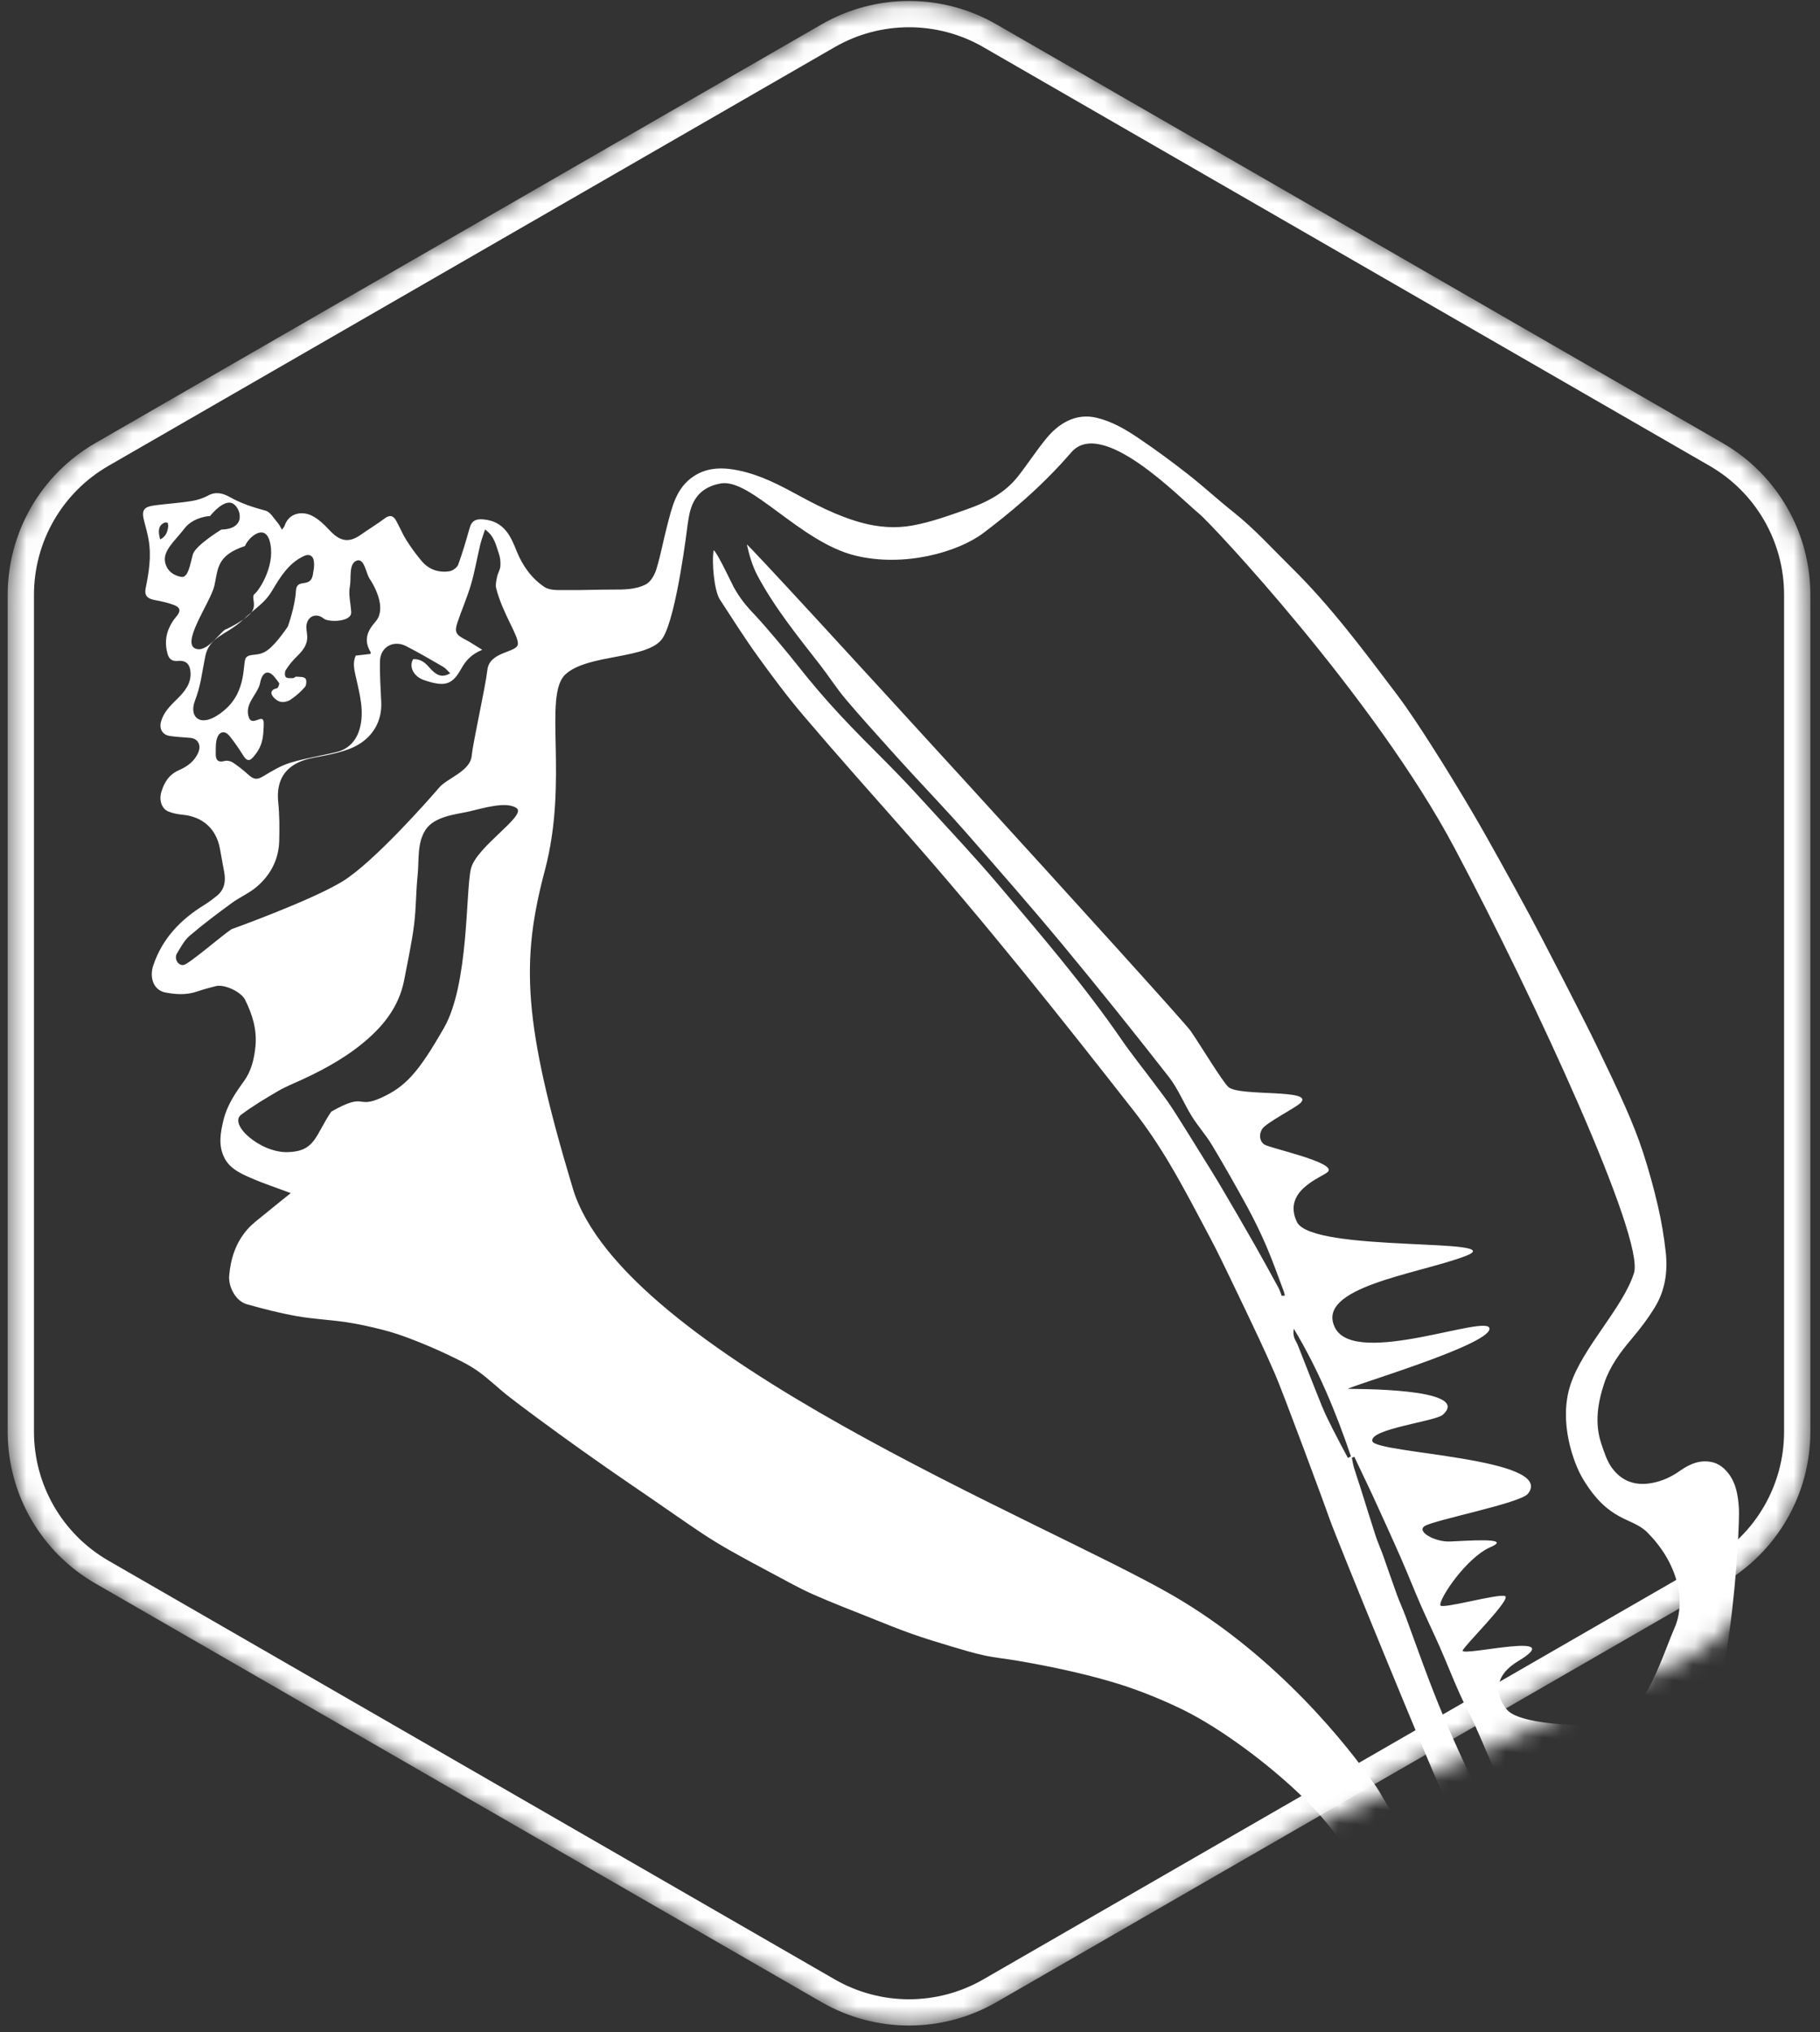 <svg xmlns="http://www.w3.org/2000/svg" xmlns:xlink="http://www.w3.org/1999/xlink" width="103" height="115" viewBox="0 0 103 115">
  <rect x="0" y="0" width="103" height="115" fill="#333333" stroke="none"/>
  <defs>
    <path id="conch-icon-a" d="M56.395,1.365 L97.493,25.058 L97.493,25.058 C100.563,26.827 102.454,30.101 102.454,33.644 L102.454,81.005 L102.454,81.005 C102.454,84.548 100.563,87.821 97.493,89.591 L56.395,113.284 L56.395,113.284 C53.331,115.05 49.559,115.05 46.495,113.284 L5.396,89.591 L5.396,89.591 C2.327,87.821 0.435,84.548 0.435,81.005 L0.435,33.644 L0.435,33.644 C0.435,30.101 2.327,26.827 5.396,25.058 L46.495,1.365 L46.495,1.365 C49.559,-0.402 53.331,-0.402 56.395,1.365 Z"/>
  </defs>
  <g fill="none" fill-rule="evenodd" transform="translate(0 .015)">
    <mask id="conch-icon-b" fill="#fff">
      <use xlink:href="#conch-icon-a"/>
    </mask>
    <path fill="#FFF" d="M78.037,79.801 C77.983,79.836 77.929,79.871 77.875,79.907 C77.546,79.416 77.21,78.93 76.89,78.433 C76.621,78.016 76.35,77.598 76.116,77.162 C75.529,76.063 74.963,74.953 74.385,73.849 C74.314,73.714 74.206,73.595 74.145,73.457 C74.078,73.307 74.046,73.143 74.067,72.958 C75.677,75.091 76.934,77.404 78.037,79.801 M97.263,87.545 C96.752,89.149 96.167,92.431 94.559,93.161 C93.598,93.597 89.351,93.972 88.368,93.178 C88.176,93.023 86.828,91.718 88.66,90.334 C91.364,88.292 85.496,90.417 85.474,90.073 C85.461,89.874 87.937,86.872 87.538,86.752 C87.139,86.633 84.026,87.89 83.949,87.652 C83.831,87.287 85.146,84.802 86.422,84.086 C87.698,83.37 84.946,83.887 84.109,84.006 C83.272,84.126 82.155,83.648 82.594,83.29 C83.092,82.883 87.856,81.437 88.222,80.853 C89.594,78.662 79.441,79.495 79.155,78.825 C78.868,78.155 82.579,77.335 82.96,76.915 C84.516,75.204 77.618,76.017 77.477,76.017 C77.503,75.872 85.109,72.753 85.08,71.81 C85.05,70.867 77.76,74.808 76.378,72.653 C74.995,70.498 80.69,69.151 83.253,67.872 C86.03,66.487 74.63,68.601 73.607,66.924 C72.584,65.247 74.739,64.28 75.049,63.93 C75.567,63.346 71.644,62.939 71.314,62.76 C71.043,62.614 70.934,62.248 71.1,61.905 C71.279,61.532 72.836,60.528 73.1,60.217 C73.871,59.311 69.675,60.217 68.966,59.746 C68.62,59.515 67.155,57.572 66.496,56.804 C65.836,56.037 38.561,31.812 38.644,32.058 C38.842,32.642 39.081,33.236 39.425,33.744 C40.588,35.461 42.057,36.921 43.488,38.411 C44.033,38.979 44.526,39.6 45.091,40.146 C45.995,41.019 46.937,41.853 47.867,42.698 C48.348,43.136 48.835,43.566 49.323,43.996 C50.433,44.977 51.565,45.933 52.652,46.939 C54.713,48.848 56.777,50.754 58.786,52.716 C61.074,54.951 63.324,57.225 65.545,59.525 C66.138,60.14 66.545,60.93 67.075,61.611 C67.482,62.132 67.982,62.581 68.379,63.109 C69.192,64.189 69.979,65.29 70.746,66.403 C71.212,67.08 71.647,67.781 72.048,68.498 C72.49,69.289 72.876,70.112 73.285,70.922 C73.319,70.99 73.339,71.067 73.365,71.139 C73.306,71.151 73.248,71.164 73.189,71.176 C73.115,71.031 73.054,70.877 72.962,70.744 C72.431,69.975 71.901,69.205 71.356,68.446 C70.628,67.433 69.892,66.425 69.15,65.423 C68.71,64.829 68.253,64.248 67.8,63.665 C67.17,62.856 66.547,62.041 65.901,61.245 C65.542,60.803 65.143,60.392 64.757,59.972 C64.055,59.211 63.322,58.478 62.65,57.692 C60.234,54.866 57.532,52.318 54.853,49.752 C53.332,48.296 51.733,46.922 50.158,45.522 C49.389,44.838 48.609,44.163 47.809,43.514 C45.577,41.704 44.131,40.529 42.136,38.478 C41.558,37.884 40.107,36.481 39.543,36.003 C38.946,35.496 38.56,35.109 38.162,34.54 C38.036,34.361 37.023,32.677 36.809,32.571 C36.755,33.243 37.078,34.855 37.449,35.311 C38.257,36.304 39.051,37.311 39.903,38.265 C40.855,39.328 41.824,40.382 42.858,41.365 C44.93,43.337 47.045,45.265 49.154,47.199 C54.213,51.835 59.017,56.727 63.785,61.656 C64.629,62.528 65.408,63.473 66.132,64.446 C67.08,65.719 67.952,67.049 68.84,68.366 C69.315,69.071 69.759,69.796 70.207,70.519 C70.86,71.572 71.508,72.628 72.149,73.688 C72.534,74.324 72.908,74.967 73.275,75.613 C73.797,76.532 76.793,82.565 77.183,83.407 C77.631,84.374 84.447,97.051 85.034,97.948 C85.716,98.99 89.064,103.539 89.177,103.662 C89.214,103.639 87.487,98.416 87.017,97.67 C86.016,96.084 85.518,95.185 85.169,94.573 C84.679,93.715 84.215,92.841 83.769,91.96 C83.188,90.815 82.64,89.655 82.071,88.506 C81.868,88.097 81.633,87.704 81.433,87.295 C81.092,86.598 80.771,85.893 80.435,85.195 C80.259,84.83 80.053,84.478 79.888,84.108 C79.499,83.236 79.126,82.356 78.745,81.48 C78.589,81.123 78.421,80.77 78.271,80.41 C78.198,80.236 78.153,80.05 78.095,79.87 C78.14,79.848 78.184,79.825 78.228,79.802 C78.44,80.149 78.651,80.496 78.862,80.843 C79.1,81.235 79.344,81.623 79.576,82.018 C80.199,83.077 80.826,84.134 81.435,85.201 C81.918,86.048 82.367,86.915 82.848,87.763 C83.286,88.535 83.757,89.288 84.196,90.059 C84.652,90.859 85.075,91.679 85.537,92.476 C85.885,93.077 86.284,93.649 86.635,94.248 C87.077,95 87.49,95.769 87.922,96.526 C88.182,96.979 88.461,97.421 88.722,97.874 C89.139,98.6 89.603,99.305 89.949,100.063 C90.45,101.161 90.89,102.289 91.298,103.425 C91.418,103.759 91.868,105.013 88.935,105.208 C86.003,105.402 85.013,103.03 81.594,98.466 C81.462,98.29 81.309,98.111 81.139,97.929 C79.739,96.326 75.193,91.517 68.823,88.676 C61.095,85.23 36.434,78.339 32.652,69.315 C28.871,60.29 28.378,56.844 29.2,51.594 C30.022,46.343 28.049,41.749 29.2,40.436 C30.351,39.124 33.803,39.124 34.461,37.811 C35.118,36.498 35.19,31.306 35.19,31.306 C35.229,30.595 35.179,29.243 36.817,28.771 C38.456,28.299 41.642,31.597 44.792,32.034 C47.614,32.426 50.574,31.238 51.89,30.005 C53.206,28.771 54.829,27.144 56.356,24.951 C57.884,22.758 62.798,26.923 63.932,27.657 C64.613,28.098 74.877,36.937 80.281,44.968 C85.744,53.086 93.291,65.797 92.882,67.81 C92.472,69.823 90.449,72.267 89.971,74.456 C89.492,76.644 90.624,78.889 91.207,79.669 C92.952,82.002 94.204,81.551 95.148,82.312 C97.048,83.843 97.775,85.941 97.263,87.545 M13.554,67.135 C14.154,66.581 14.811,66.086 15.47,65.602 C15.893,65.291 16.363,65.045 16.816,64.775 C18.141,63.984 19.39,63.093 20.412,61.921 C21.248,60.962 21.827,59.872 21.933,58.574 C22.019,57.531 22.137,56.489 22.161,55.444 C22.184,54.504 22.069,53.561 22.069,52.62 C22.069,51.748 21.834,50.826 22.245,50.013 C22.657,49.199 23.896,48.954 24.547,48.736 C25.277,48.492 26.621,47.894 27.244,48.256 C27.866,48.618 25.204,50.653 25.03,51.932 C24.856,53.211 25.609,58.442 24.451,61.058 C23.293,63.674 22.666,64.577 21.325,65.36 C19.984,66.143 20.465,65.099 18.607,66.429 C17.838,67.863 17.958,68.751 16.41,68.966 C14.862,69.181 12.885,67.752 13.554,67.135 M11.912,56.754 C11.465,57.11 9.733,58.96 9.434,59.048 C9.123,59.139 8.84,58.748 8.987,58.437 C9.163,58.066 9.322,57.658 9.597,57.368 C10.286,56.641 11.024,55.958 11.767,55.283 C12.186,54.902 12.701,54.62 13.086,54.212 C13.794,53.461 14.16,52.542 14.075,51.496 C14.016,50.768 13.939,50.035 13.789,49.321 C13.546,48.161 13.926,47.291 15.011,46.805 C15.404,46.629 15.831,46.53 16.243,46.395 C17.066,46.127 17.893,45.834 18.457,45.141 C18.93,44.56 19.108,43.86 18.998,43.1 C18.884,42.324 18.741,41.55 18.683,40.77 C18.625,39.987 19.319,39.502 20.06,39.787 C20.806,40.075 21.537,40.405 22.268,40.732 C22.428,40.804 22.557,40.944 22.709,41.059 C22.293,41.353 21.972,41.303 21.476,40.834 C21.202,40.575 20.916,40.42 20.535,40.482 C20.336,40.938 20.663,41.445 21.25,41.589 C21.398,41.625 21.547,41.656 21.697,41.678 C22.557,41.803 22.925,41.618 23.305,40.728 C23.513,40.242 23.787,39.859 24.373,39.547 C23.972,39.357 23.664,39.189 23.341,39.063 C22.804,38.855 22.691,38.71 22.814,38.159 C22.981,37.414 23.216,36.681 23.353,35.931 C23.49,35.177 23.537,34.406 23.636,33.645 C23.672,33.367 23.747,33.094 23.818,32.757 C24.403,33.089 24.529,33.598 24.74,34.037 C24.841,34.248 24.89,34.5 24.898,34.735 C24.904,34.936 24.796,35.139 24.776,35.344 C24.755,35.56 24.72,35.802 24.791,35.996 C25.299,37.383 26.344,38.538 26.344,39.022 C26.344,39.507 24.792,39.585 24.78,40.639 C24.768,41.692 24.403,44.733 24.403,45.595 C24.403,46.457 23.15,46.985 22.762,47.555 C22.312,48.217 19.52,52.144 17.881,53.403 C16.243,54.663 11.912,56.754 11.912,56.754 M11.004,47.365 C10.875,47.297 10.669,47.272 10.539,47.324 C10.138,47.483 10.011,47.285 9.984,46.955 C9.959,46.65 9.903,46.325 9.981,46.041 C10.081,45.673 10.381,45.616 10.658,45.891 C10.98,46.213 11.274,46.566 11.557,46.923 C11.735,47.149 11.902,47.233 12.092,46.971 C12.574,46.304 12.575,45.821 12.515,45.034 C12.456,44.246 11.861,45.379 11.599,44.647 C11.336,43.915 12.021,43.362 12.071,42.689 C12.094,42.389 12.216,42.07 12.483,42.097 C12.72,42.121 12.94,42.414 13.136,42.618 C13.177,42.661 13.102,42.914 13.041,42.93 C12.804,42.994 12.689,43.156 12.802,43.329 C12.908,43.489 13.129,43.636 13.319,43.665 C13.498,43.691 13.741,43.602 13.885,43.481 C14.159,43.25 14.41,42.98 14.613,42.687 C14.691,42.574 14.676,42.278 14.587,42.205 C14.474,42.113 14.241,42.154 14.06,42.158 C14.003,42.16 13.95,42.253 13.89,42.259 C13.75,42.273 13.561,42.312 13.478,42.242 C13.401,42.177 13.38,41.955 13.432,41.851 C13.572,41.571 13.743,41.299 13.943,41.059 C14.24,40.701 14.505,40.343 14.445,39.851 C14.418,39.625 14.321,39.399 14.334,39.178 C14.366,38.659 14.832,38.436 15.27,38.729 C15.543,38.912 16.872,38.768 16.773,38.196 C16.674,37.624 16.506,37.223 16.547,36.757 C16.587,36.297 16.337,35.503 16.767,35.276 C17.197,35.048 17.363,35.922 17.625,36.229 C17.762,36.39 18.823,37.716 18.193,38.601 C17.747,39.228 17.657,39.741 18.109,40.348 C18.121,40.364 18.109,40.399 18.108,40.438 C17.844,40.496 17.577,40.556 17.288,40.62 C17.15,41.016 17.271,41.381 17.402,41.771 C17.727,42.745 18.132,43.727 17.929,44.776 C17.812,45.385 17.45,45.911 16.821,46.143 C15.97,46.456 15.083,46.682 14.249,47.032 C13.732,47.249 13.264,47.602 12.814,47.944 C12.493,48.188 12.303,48.219 11.963,47.969 C11.659,47.746 11.337,47.542 11.004,47.365 M8.497,44.136 C8.749,43.168 8.713,42.703 8.821,41.557 C8.929,40.41 9.897,40.216 10.693,39.31 C11.488,38.404 11.861,38.195 12.215,37.422 C12.569,36.649 12.974,35.797 13.791,35.317 C14.1,35.136 14.335,35.278 14.389,35.64 C14.414,35.811 14.425,35.992 14.4,36.162 C14.429,37.215 13.488,36.517 13.536,37.353 C13.584,38.188 13.294,39.378 13.294,39.378 C13.294,39.378 12.786,40.374 12.302,40.825 C11.818,41.276 11.344,41.091 11.132,41.372 C10.921,41.653 11.416,43.204 10.227,44.458 C9.037,45.712 8.245,45.103 8.497,44.136 M8.329,41.193 C7.257,41.119 8.805,38.488 8.917,37.52 C9.03,36.553 8.853,35.809 10.407,35.107 C10.532,34.619 11.443,33.588 11.824,34.849 C12.204,36.11 11.452,37.553 11.201,37.78 C11.064,38.022 11.478,38.411 11.088,38.902 C10.698,39.394 9.852,39.894 9.852,39.894 C9.61,39.935 8.989,41.239 8.329,41.193 M7.001,37.222 C6.901,37.212 6.251,37.186 6.014,36.525 C5.778,35.864 6.439,35.235 6.883,34.497 C7.327,33.758 8.265,33.625 8.265,33.625 C8.385,33.428 8.965,32.607 9.449,32.781 C9.932,32.955 10.436,34.139 8.975,34.323 C8.975,34.323 7.615,35.364 7.522,35.881 C7.428,36.398 7.407,37.262 7.001,37.222 M5.593,35.238 C5.398,34.753 5.429,34.469 5.695,34.294 C5.756,34.253 5.852,34.227 5.906,34.261 C5.948,34.288 5.966,34.419 5.965,34.504 C5.96,34.849 5.844,35.075 5.593,35.238 M100.183,80.456 C100.049,79.64 99.823,78.812 99.095,78.273 C98.916,78.141 98.689,78.033 98.471,77.999 C97.748,77.886 97.163,78.206 96.641,78.665 C96.197,79.056 95.714,79.345 95.131,79.519 C94.21,79.793 93.425,79.592 92.806,78.917 C92.477,78.559 92.27,78.076 92.061,77.625 C91.541,76.503 91.609,75.315 91.865,74.163 C92.075,73.216 92.569,72.364 93.123,71.551 C93.552,70.922 93.953,70.263 94.276,69.575 C94.741,68.584 94.775,67.515 94.549,66.461 C94.364,65.594 94.122,64.735 93.834,63.896 C93.491,62.901 93.105,61.918 92.676,60.957 C92.306,60.129 91.878,59.324 91.427,58.536 C90.805,57.449 90.145,56.383 89.486,55.317 C88.993,54.519 88.481,53.733 87.971,52.946 C87.476,52.18 86.975,51.419 86.473,50.658 C85.956,49.873 85.442,49.085 84.912,48.308 C84.248,47.332 83.574,46.363 82.895,45.397 C82.254,44.486 81.614,43.574 80.949,42.68 C80.132,41.585 79.307,40.495 78.454,39.428 C77.689,38.471 76.921,37.511 76.085,36.617 C73.974,34.36 71.883,32.086 69.453,30.147 C68.26,29.196 67.128,28.173 65.833,27.35 C64.894,26.754 64.001,26.084 63.058,25.494 C62.066,24.873 61.055,24.279 60.021,23.732 C59.265,23.332 58.49,22.98 57.609,22.856 C56.348,22.679 55.45,23.437 54.876,24.305 C54.383,25.05 53.979,25.853 53.503,26.611 C52.86,27.634 51.905,28.257 50.818,28.771 C49.844,29.23 48.888,29.703 47.848,30.006 C46.899,30.282 45.942,30.303 44.989,30.152 C43.544,29.921 42.192,29.372 40.847,28.815 C39.697,28.339 38.525,27.941 37.265,27.906 C36.525,27.885 35.827,28.051 35.247,28.528 C34.318,29.29 34.209,30.402 34.044,31.479 C33.917,32.31 33.857,33.154 33.696,33.978 C33.631,34.311 33.453,34.725 33.191,34.897 C32.642,35.258 31.965,35.322 31.308,35.39 C30.469,35.476 29.634,35.606 28.794,35.682 C28.365,35.72 27.854,35.824 27.512,35.647 C26.734,35.244 26.144,34.579 25.729,33.797 C25.324,33.034 24.875,32.165 23.634,32.2 C23.223,32.212 23.014,32.359 22.946,32.746 C22.819,33.465 22.695,34.186 22.515,34.893 C22.471,35.067 22.241,35.273 22.059,35.32 C21.458,35.477 20.887,35.343 20.434,34.906 C20.083,34.568 19.753,34.203 19.451,33.821 C19.194,33.495 18.998,33.122 18.758,32.782 C18.572,32.518 18.368,32.483 18.105,32.727 C17.702,33.101 17.261,33.435 16.847,33.797 C16.176,34.382 15.661,34.238 15.05,33.704 C14.739,33.433 14.393,33.162 14.014,33.015 C13.406,32.778 12.675,32.988 12.515,33.733 C12.5,33.802 12.448,33.862 12.39,33.969 C12.278,33.823 12.205,33.696 12.102,33.602 C11.863,33.383 11.631,33.041 11.357,32.998 C10.628,32.883 9.928,32.733 9.246,32.438 C8.864,32.273 8.438,32.199 8.023,32.489 C7.752,32.677 7.427,32.815 7.106,32.9 C6.452,33.074 5.782,33.19 5.121,33.344 C4.446,33.502 4.348,33.709 4.601,34.355 C4.723,34.666 4.841,34.98 4.935,35.3 C5.204,36.214 5.153,37.144 5.063,38.076 C5.024,38.474 5.206,38.647 5.625,38.681 C6.008,38.713 6.397,38.75 6.766,38.851 C7.152,38.957 7.178,39.172 6.953,39.491 C6.807,39.697 6.694,39.938 6.616,40.179 C6.461,40.654 6.494,41.139 6.671,41.601 C6.773,41.868 6.929,42.049 7.3,41.973 C7.774,41.875 8.021,42.092 8.092,42.584 C8.179,43.187 7.865,43.659 7.514,44.089 C7.173,44.506 6.826,44.905 6.722,45.456 C6.639,45.889 6.861,46.224 7.3,46.244 C7.685,46.262 8.073,46.234 8.46,46.229 C8.897,46.223 9.121,46.567 9.004,46.978 C8.852,47.516 8.457,47.862 8.027,48.106 C7.476,48.42 7.258,48.886 7.152,49.443 C7.057,49.94 7.281,50.399 7.673,50.507 C7.928,50.577 8.203,50.603 8.468,50.6 C9.615,50.588 10.446,51.177 10.777,52.267 C10.91,52.708 11.038,53.151 11.166,53.593 C11.312,54.096 11.283,54.568 10.893,54.96 C10.688,55.166 10.474,55.366 10.244,55.543 C8.995,56.504 8.077,57.674 7.724,59.25 C7.564,59.963 7.889,60.647 8.554,60.705 C9.158,60.759 9.766,60.733 10.339,60.466 C10.675,60.31 11.022,60.174 11.37,60.049 C11.85,59.876 12.831,60.23 13.09,60.638 C13.588,61.422 13.941,62.238 13.953,63.199 C13.961,63.929 13.858,64.637 13.504,65.248 C13.081,65.978 12.7,66.704 12.589,67.545 C12.491,68.288 12.435,69.03 12.887,69.698 C13.242,70.221 13.813,70.425 14.364,70.605 C15.148,70.862 15.959,71.034 16.807,71.255 C16.361,71.7 15.939,72.113 15.526,72.535 C15.203,72.866 14.847,73.177 14.583,73.551 C14.014,74.356 13.812,75.276 13.831,76.258 C13.844,76.907 14.352,77.659 14.988,77.768 C15.944,77.932 16.907,78.075 17.873,78.144 C18.807,78.211 19.749,78.15 20.685,78.191 C21.386,78.221 22.086,78.302 22.781,78.403 C23.339,78.484 23.893,78.606 24.438,78.753 C25.134,78.94 25.826,79.148 26.506,79.386 C27.133,79.607 27.772,79.826 28.352,80.144 C29.034,80.519 29.645,81.021 30.31,81.43 C31.317,82.051 32.34,82.648 33.365,83.24 C34.31,83.787 35.264,84.32 36.22,84.849 C37.107,85.341 38.002,85.818 38.894,86.302 C39.901,86.85 40.903,87.408 41.917,87.942 C42.483,88.239 43.062,88.513 43.648,88.768 C44.52,89.147 45.401,89.505 46.283,89.861 C47.038,90.166 47.787,90.492 48.561,90.742 C49.687,91.105 50.832,91.412 51.971,91.734 C52.774,91.962 53.576,92.195 54.387,92.389 C55.156,92.574 55.935,92.722 56.713,92.868 C57.341,92.986 57.971,93.107 58.605,93.174 C59.224,93.241 59.851,93.232 60.473,93.273 C62.236,93.389 63.99,93.566 65.735,93.873 C67.131,94.119 68.491,94.494 69.817,94.958 C70.902,95.338 71.954,95.845 72.966,96.397 C74.088,97.01 75.179,97.691 76.222,98.429 C77.146,99.082 78.044,99.794 78.851,100.585 C81.032,102.724 84.217,106.941 85.398,108.193 C86.58,109.446 89.699,109.429 91.229,108.629 C92.76,107.83 93.416,105.068 93.197,103.614 C92.979,102.16 91.362,99.617 91.011,98.89 C90.56,97.957 89.473,95.981 89.699,95.909 C89.881,95.852 96.113,99.326 98.591,96.127 C101.07,92.929 100.34,81.409 100.183,80.456" mask="url(#conch-icon-b)" transform="rotate(6 52.439 66.01)"/>
    <path stroke="#FFF" stroke-width="1.487" d="M56.023,2.009 C53.19,0.375 49.7,0.375 46.866,2.009 L5.768,25.702 C2.928,27.339 1.179,30.367 1.179,33.644 L1.179,81.005 C1.179,84.282 2.928,87.31 5.768,88.947 L46.866,112.64 C49.7,114.274 53.19,114.274 56.023,112.64 L97.122,88.947 C99.962,87.31 101.711,84.282 101.711,81.005 L101.711,33.644 C101.711,30.367 99.962,27.339 97.122,25.702 L56.023,2.009 Z" mask="url(#conch-icon-b)"/>
  </g>
</svg>
